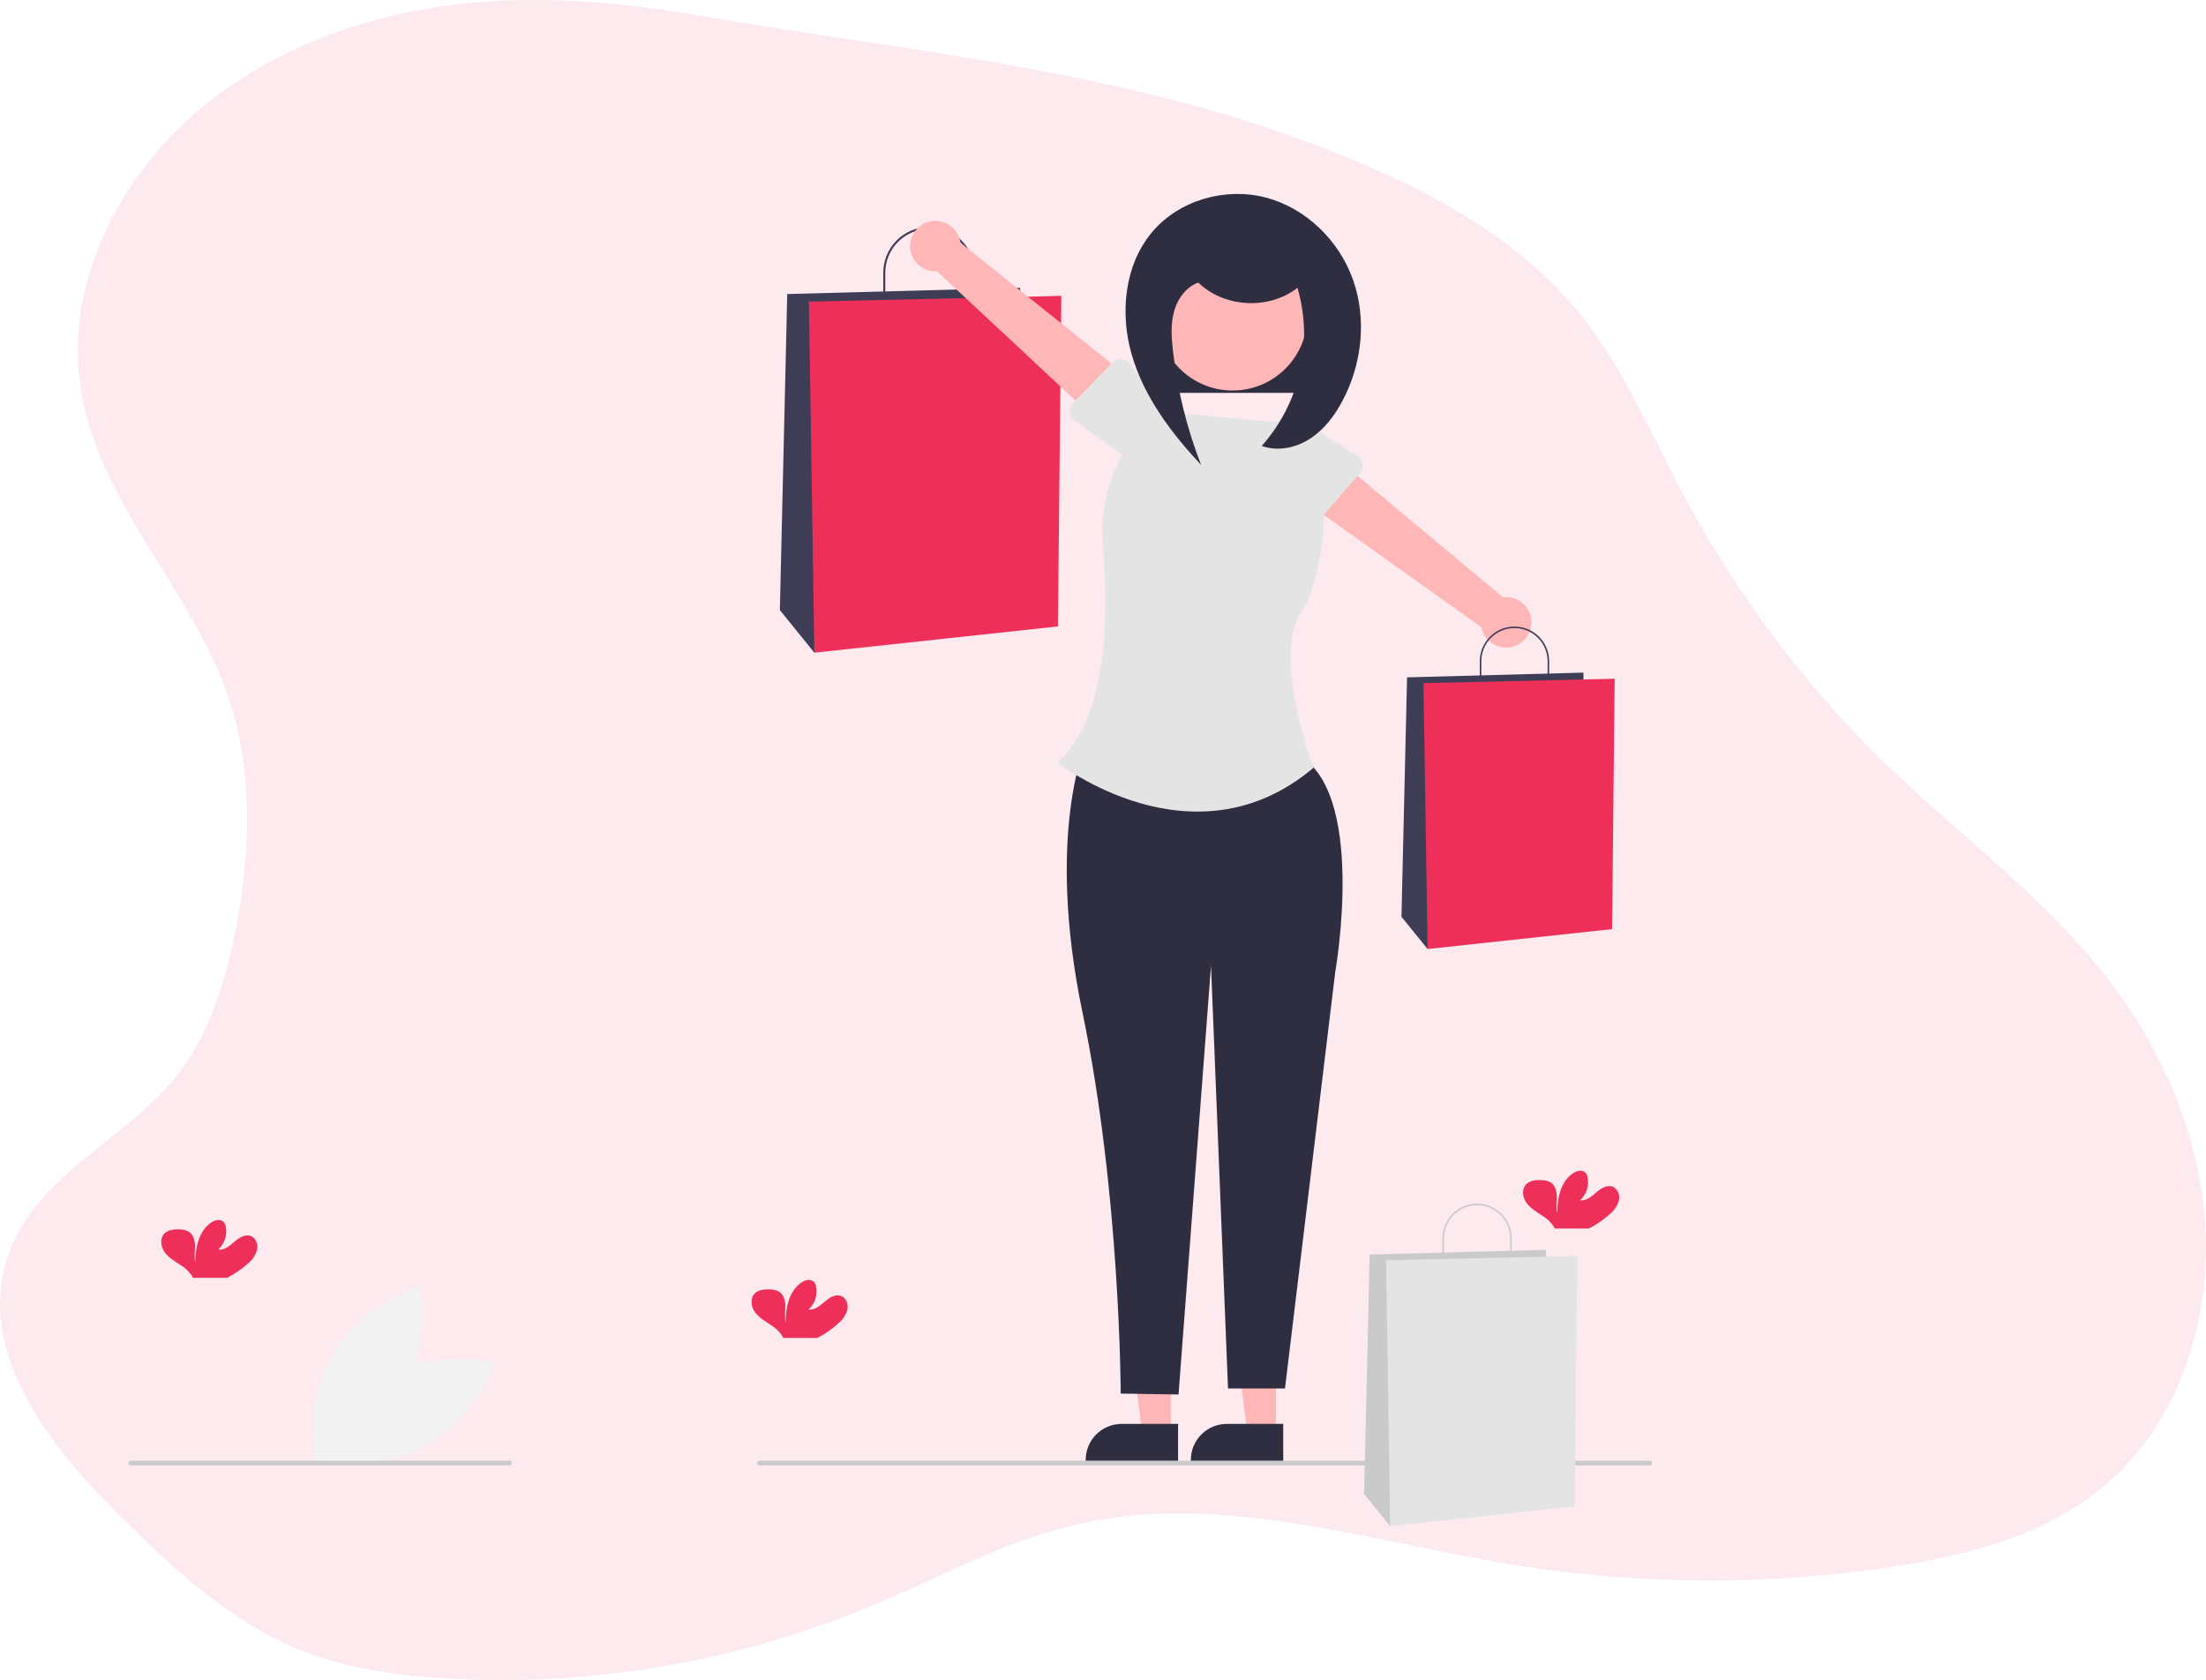<svg width="944" height="719" viewBox="0 0 944 719" fill="none" xmlns="http://www.w3.org/2000/svg">
<path opacity="0.1" d="M211.223 0.481C165.203 3.151 118.703 17.738 82.798 49.094C51.295 76.619 28.575 119.893 34.118 163.372C40.66 214.699 82.868 252.036 98.525 300.996C108.599 332.472 107.028 367.203 100.436 399.764C96.194 420.744 89.671 441.746 77.136 458.374C54.556 488.286 13.809 502.722 2.714 539.461C-9.351 579.413 21.052 618.595 49.614 647.01C72.414 669.683 96.294 692.248 125.026 704.675C146.035 713.771 168.835 717.037 191.434 718.34C253.84 721.892 316.233 711.077 374.511 686.604C402.433 674.849 429.445 659.947 458.667 652.86C520.943 637.752 585.02 659.535 648.137 669.737C702.242 678.457 757.225 678.633 811.376 670.258C845.45 664.983 880.655 655.465 906.316 630.588C932.327 605.332 945.333 566.237 943.892 528.358C942.451 490.479 927.725 454.011 906.036 424.272C878.024 385.861 839.388 358.531 805.774 325.797C771.546 292.447 742.43 253.399 719.517 210.119C706.312 185.156 695.077 158.662 677.97 136.683C651.288 102.429 612.592 82.057 573.926 66.319C484.728 30.068 392.209 22.688 299.21 6.668C270.147 1.642 240.665 -1.19 211.223 0.481V0.481Z" fill="#ED2F59"/>
<g clip-path="url(#clip0_69:309)">
<path d="M164.956 588.868C143.536 600.418 134.341 624.931 134.341 624.931C134.341 624.931 159.874 630.718 181.294 619.168C202.714 607.618 211.909 583.105 211.909 583.105C211.909 583.105 186.375 577.318 164.956 588.868Z" fill="#F2F2F2"/>
<path d="M172.002 596.807C159.457 617.659 134.538 625.69 134.538 625.69C134.538 625.69 129.959 599.913 142.505 579.06C155.05 558.208 179.969 550.177 179.969 550.177C179.969 550.177 184.548 575.954 172.002 596.807Z" fill="#F2F2F2"/>
<path d="M568.445 123.125H492.445V168.125H568.445V123.125Z" fill="#2F2E41"/>
<path d="M417.152 130.381H377.968V116.717C377.968 111.521 380.032 106.538 383.706 102.864C387.38 99.189 392.363 97.125 397.56 97.125C402.756 97.125 407.739 99.189 411.413 102.864C415.088 106.538 417.152 111.521 417.152 116.717V130.381ZM378.835 129.514H416.284V116.717C416.284 111.751 414.311 106.989 410.8 103.477C407.288 99.966 402.526 97.993 397.56 97.993C392.594 97.993 387.831 99.966 384.319 103.477C380.808 106.989 378.835 111.751 378.835 116.717V129.514Z" fill="#3F3D56"/>
<path d="M436.527 128.502V123.162L336.877 125.832L333.723 261.092L348.471 279.31L436.527 128.502Z" fill="#3F3D56"/>
<path d="M454.167 126.622L346.158 129.08L348.471 279.31L452.705 268.075L454.167 126.622Z" fill="#ED2F59"/>
<path d="M545.997 613.355H533.737L527.905 566.067H545.999L545.997 613.355Z" fill="#FFB6B6"/>
<path d="M549.123 625.239L509.593 625.238V624.738C509.593 620.657 511.214 616.744 514.099 613.858C516.985 610.973 520.898 609.352 524.979 609.351H524.98L549.124 609.352L549.123 625.239Z" fill="#2F2E41"/>
<path d="M500.997 613.355H488.737L482.905 566.067H500.999L500.997 613.355Z" fill="#FFB6B6"/>
<path d="M504.123 625.239L464.593 625.238V624.738C464.593 620.657 466.214 616.744 469.099 613.858C471.985 610.973 475.898 609.352 479.979 609.351H479.98L504.124 609.352L504.123 625.239Z" fill="#2F2E41"/>
<path d="M464.992 317.259C464.992 317.259 447.08 355.834 463.262 433.48C479.445 511.125 479.579 596.368 479.579 596.368L504.322 596.771L518.222 413.251L525.5 594.18H549.878L571.362 416.111C571.362 416.111 585.5 336.598 553.973 322.361L464.992 317.259Z" fill="#2F2E41"/>
<path d="M550.732 181.125L496.555 176.131C479.565 188.515 470.029 210.756 471.987 233.705C474.641 264.819 473.743 307.639 452.445 326.241C452.445 326.241 510.494 372.057 562.06 328.591C562.06 328.591 544.427 281.353 556.533 262.489C568.64 243.625 573.007 190.625 550.732 181.125Z" fill="#E4E4E4"/>
<path d="M389.527 104.242C389.361 105.803 389.539 107.383 390.049 108.868C390.56 110.353 391.389 111.709 392.48 112.839C393.571 113.969 394.896 114.846 396.362 115.408C397.828 115.971 399.4 116.205 400.967 116.094L472.5 182.852L485.321 163.322L410.975 103.843C410.614 101.223 409.305 98.827 407.296 97.108C405.287 95.389 402.717 94.467 400.073 94.516C397.43 94.565 394.896 95.582 392.952 97.375C391.008 99.167 389.79 101.611 389.527 104.242V104.242Z" fill="#FFB6B6"/>
<path d="M459.142 172.539L476.112 155.107C476.595 154.611 477.179 154.225 477.824 153.975C478.47 153.725 479.162 153.618 479.853 153.659C480.544 153.701 481.218 153.891 481.828 154.216C482.439 154.542 482.973 154.995 483.393 155.545L498.105 174.828C500.628 177.313 502.063 180.697 502.095 184.238C502.127 187.779 500.754 191.189 498.276 193.719C495.799 196.249 492.419 197.694 488.878 197.736C485.337 197.778 481.923 196.414 479.386 193.944L459.776 179.805C459.214 179.4 458.747 178.879 458.405 178.277C458.063 177.675 457.855 177.007 457.795 176.317C457.735 175.628 457.824 174.933 458.057 174.281C458.289 173.629 458.659 173.035 459.142 172.539V172.539Z" fill="#E4E4E4"/>
<path d="M655.284 266.812C655.364 265.243 655.098 263.677 654.506 262.222C653.914 260.767 653.01 259.46 651.859 258.392C650.707 257.325 649.335 256.522 647.84 256.042C646.344 255.562 644.762 255.416 643.204 255.613L568.072 192.933L556.356 213.145L633.892 268.402C634.398 270.998 635.838 273.317 637.939 274.922C640.041 276.527 642.658 277.305 645.295 277.109C647.932 276.913 650.405 275.756 652.246 273.859C654.087 271.961 655.168 269.454 655.284 266.812V266.812Z" fill="#FFB6B6"/>
<path d="M581.982 202.488L566.007 220.835C565.553 221.357 564.991 221.775 564.36 222.061C563.73 222.346 563.045 222.492 562.353 222.489C561.661 222.486 560.977 222.334 560.349 222.043C559.721 221.752 559.163 221.329 558.713 220.803L542.953 202.367C540.295 200.026 538.674 196.727 538.445 193.193C538.216 189.659 539.397 186.178 541.731 183.514C544.064 180.85 547.359 179.22 550.893 178.981C554.426 178.742 557.91 179.915 560.581 182.241L580.946 195.268C581.529 195.641 582.025 196.135 582.4 196.717C582.774 197.299 583.019 197.955 583.118 198.641C583.216 199.326 583.165 200.024 582.97 200.688C582.774 201.352 582.437 201.966 581.982 202.488V202.488Z" fill="#E4E4E4"/>
<path d="M662.918 293.316H633.237V282.966C633.237 279.03 634.801 275.255 637.584 272.472C640.367 269.689 644.142 268.125 648.078 268.125C652.014 268.125 655.788 269.689 658.571 272.472C661.354 275.255 662.918 279.03 662.918 282.966L662.918 293.316ZM633.894 292.659H662.261V282.966C662.261 279.204 660.767 275.596 658.107 272.937C655.447 270.277 651.839 268.782 648.077 268.782C644.316 268.782 640.708 270.277 638.048 272.937C635.388 275.596 633.894 279.204 633.894 282.966V292.659Z" fill="#3F3D56"/>
<path d="M677.594 291.892V287.847L602.112 289.87L599.723 392.325L610.894 406.125L677.594 291.892Z" fill="#3F3D56"/>
<path d="M690.956 290.468L609.142 292.33L610.894 406.125L689.849 397.615L690.956 290.468Z" fill="#ED2F59"/>
<path d="M527.445 167.125C545.118 167.125 559.445 152.798 559.445 135.125C559.445 117.452 545.118 103.125 527.445 103.125C509.772 103.125 495.445 117.452 495.445 135.125C495.445 152.798 509.772 167.125 527.445 167.125Z" fill="#FFB6B6"/>
<path d="M512.712 120.863C523.782 131.712 543.046 132.752 555.219 123.158C558.598 134.811 558.968 147.13 556.294 158.965C553.621 170.8 547.991 181.764 539.931 190.834C546.703 193.28 554.498 191.671 560.551 187.771C566.604 183.871 571.086 177.917 574.469 171.561C582.842 155.826 584.939 136.613 579.015 119.803C573.091 102.992 558.898 89.052 541.655 84.538C524.412 80.025 504.642 85.6 493.121 99.201C481.075 113.423 479.123 134.262 484.402 152.137C489.681 170.013 501.26 185.363 513.981 198.985C507.871 183.272 503.819 166.835 501.926 150.083C501.279 144.346 500.901 138.432 502.521 132.891C504.142 127.349 508.131 122.187 513.691 120.63" fill="#2F2E41"/>
<path d="M706 627.125H325C324.735 627.125 324.48 627.02 324.293 626.832C324.105 626.645 324 626.39 324 626.125C324 625.86 324.105 625.606 324.293 625.418C324.48 625.231 324.735 625.125 325 625.125H706C706.265 625.125 706.52 625.231 706.707 625.418C706.895 625.606 707 625.86 707 626.125C707 626.39 706.895 626.645 706.707 626.832C706.52 627.02 706.265 627.125 706 627.125Z" fill="#CACACA"/>
<path d="M218 627.125H56C55.735 627.125 55.48 627.02 55.293 626.832C55.105 626.645 55 626.39 55 626.125C55 625.86 55.105 625.606 55.293 625.418C55.48 625.231 55.735 625.125 56 625.125H218C218.265 625.125 218.52 625.231 218.707 625.418C218.895 625.606 219 625.86 219 626.125C219 626.39 218.895 626.645 218.707 626.832C218.52 627.02 218.265 627.125 218 627.125Z" fill="#CACACA"/>
<path d="M646.918 540.316H617.237V529.966C617.237 526.03 618.801 522.255 621.584 519.472C624.367 516.689 628.142 515.125 632.078 515.125C636.014 515.125 639.788 516.689 642.571 519.472C645.354 522.255 646.918 526.03 646.918 529.966L646.918 540.316ZM617.894 539.659H646.261V529.966C646.261 526.204 644.767 522.596 642.107 519.937C639.447 517.277 635.839 515.782 632.077 515.782C628.316 515.782 624.708 517.277 622.048 519.937C619.388 522.596 617.894 526.204 617.894 529.966V539.659Z" fill="#CACACA"/>
<path d="M661.594 538.892V534.847L586.112 536.87L583.723 639.325L594.894 653.125L661.594 538.892Z" fill="#CACACA"/>
<path d="M674.956 537.468L593.142 539.33L594.894 653.125L673.849 644.615L674.956 537.468Z" fill="#E4E4E4"/>
</g>
<path d="M106.185 540.63C108.021 539.135 109.357 537.115 110.015 534.84C110.515 532.55 109.535 529.79 107.335 528.95C104.875 528.01 102.245 529.72 100.255 531.44C98.265 533.16 95.975 535.13 93.375 534.76C94.715 533.543 95.717 532 96.285 530.281C96.853 528.562 96.966 526.726 96.615 524.95C96.497 524.216 96.187 523.526 95.715 522.95C94.345 521.49 91.865 522.12 90.235 523.27C85.035 526.92 83.585 533.99 83.555 540.34C83.035 538.05 83.475 535.66 83.455 533.34C83.435 531.02 82.805 528.34 80.815 527.12C79.592 526.443 78.213 526.098 76.815 526.12C74.485 526.03 71.875 526.27 70.285 527.98C68.285 530.1 68.815 533.66 70.535 535.98C72.255 538.3 74.885 539.79 77.305 541.4C79.241 542.554 80.892 544.13 82.135 546.01C82.285 546.273 82.406 546.551 82.495 546.84H97.155C100.428 545.181 103.465 543.093 106.185 540.63V540.63ZM688.915 519.53C690.762 518.037 692.112 516.018 692.785 513.74C693.285 511.45 692.305 508.74 690.105 507.85C687.645 506.91 685.015 508.62 683.025 510.34C681.035 512.06 678.745 514.03 676.135 513.66C677.479 512.446 678.484 510.903 679.052 509.183C679.62 507.464 679.731 505.626 679.375 503.85C679.267 503.113 678.956 502.42 678.475 501.85C677.115 500.39 674.635 501.02 673.005 502.17C667.805 505.82 666.355 512.89 666.325 519.24C665.795 516.95 666.245 514.56 666.225 512.24C666.205 509.92 665.565 507.24 663.585 506.02C662.362 505.343 660.983 504.998 659.585 505.02C657.245 504.93 654.645 505.17 653.045 506.88C651.045 509 651.575 512.56 653.305 514.88C655.035 517.2 657.655 518.69 660.075 520.3C662.011 521.454 663.662 523.03 664.905 524.91C665.051 525.175 665.171 525.453 665.265 525.74H679.915C683.179 524.081 686.205 521.992 688.915 519.53V519.53ZM358.785 566.28C360.62 564.782 361.959 562.764 362.625 560.49C363.115 558.19 362.135 555.49 359.945 554.6C357.485 553.66 354.855 555.36 352.865 557.09C350.875 558.82 348.585 560.77 345.975 560.41C347.317 559.195 348.321 557.652 348.889 555.932C349.457 554.213 349.569 552.376 349.215 550.6C349.102 549.864 348.791 549.173 348.315 548.6C346.945 547.14 344.475 547.77 342.835 548.92C337.635 552.58 336.185 559.64 336.155 566C335.635 563.71 336.075 561.32 336.065 559C336.055 556.68 335.405 554 333.425 552.78C332.201 552.106 330.823 551.761 329.425 551.78C327.085 551.7 324.485 551.93 322.885 553.64C320.885 555.77 321.415 559.33 323.145 561.64C324.875 563.95 327.495 565.44 329.905 567.06C331.867 568.228 333.536 569.829 334.785 571.74C334.929 572.002 335.05 572.277 335.145 572.56H349.785C353.055 570.882 356.082 568.77 358.785 566.28V566.28Z" fill="#ED2F59"/>
<defs>
<clipPath id="clip0_69:309">
<rect width="652" height="570.125" fill="white" transform="translate(55 83)"/>
</clipPath>
</defs>
</svg>

